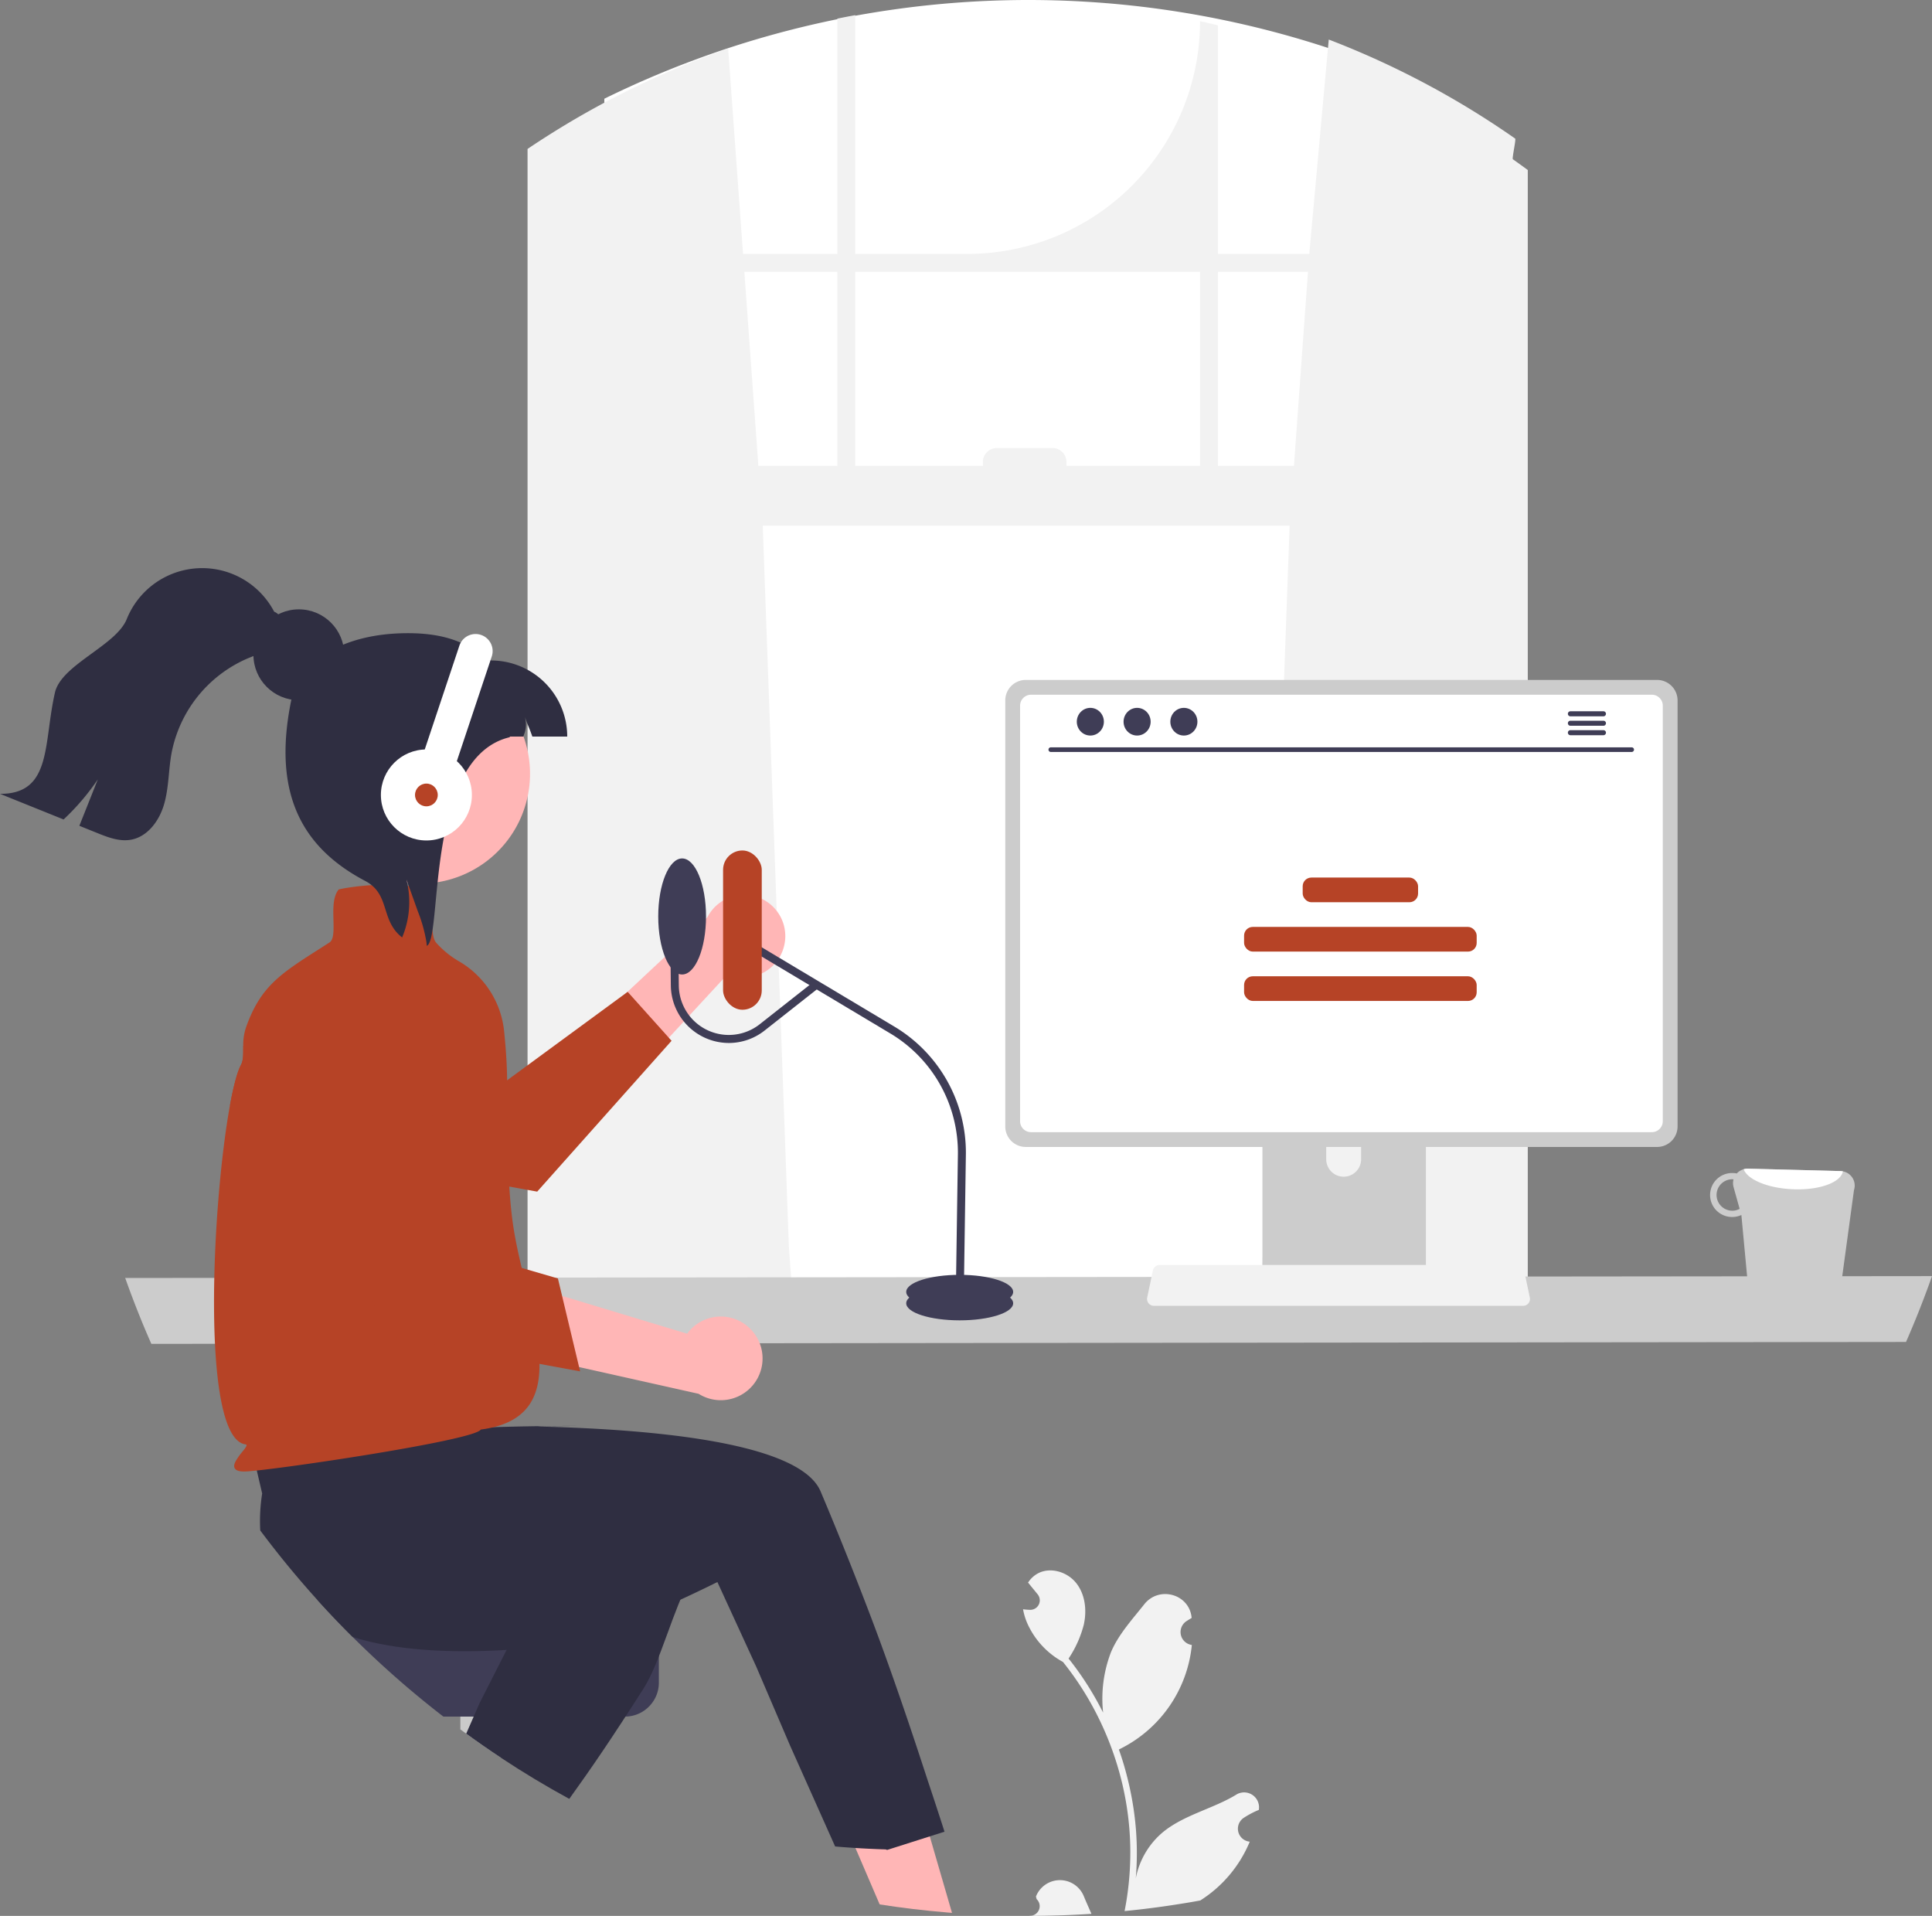 <svg xmlns="http://www.w3.org/2000/svg" data-name="Layer 1" width="727.49" height="721.335" viewBox="0 0 727.49 721.335" xmlns:xlink="http://www.w3.org/1999/xlink"><rect x="0" y="0" width="727.49" height="721.335" fill="#808080" stroke="none"/><path d="M463.813,126.504V582.275H758.516v-466.796A361.626,361.626,0,0,0,463.813,126.504Z" transform="translate(-236.255 -89.332)" fill="#fff"/><path d="M434.9,145.413V583.57H535.099l-1.79-24.801-9.852-271.529h198.402l-9.852,271.529-1.79,24.801H811.537V153.346c-1.859-1.371-3.727-2.724-5.62-4.052-.368-.257,1.255-7.523.878-7.78a326.279,326.279,0,0,0-70.198-37.292l-7.337,80.701H694.881V98.877c-2.245-.557-4.489-1.079-6.751-1.568v0a87.614,87.614,0,0,1-87.614,87.614H558.307V95.039c-2.253.411-4.506.848-6.742,1.311v88.574h-35.519l-5.603-77.291A325.75,325.75,0,0,0,441.642,140.984c-.745.48-1.499.951-2.245,1.448Q437.136,143.897,434.9,145.413ZM694.881,191.674h33.891l-5.286,73.076H694.881Zm-136.574,0H688.13V264.75H637.834v-1.448a5.292,5.292,0,0,0-5.294-5.294H611.653a5.294,5.294,0,0,0-5.303,5.294v1.448H558.307ZM521.82,264.75l-5.286-73.076h35.03V264.75Z" transform="translate(-236.255 -89.332)" fill="#f2f2f2"/><path d="M283.401,570.493c.009.026.017.043.026.069.06.18.12.343.189.523v.009q4.382,12.311,9.629,24.21l660.717-.72q5.32-12.144,9.766-24.733a.158.158,0,0,0,.017-.06Z" transform="translate(-236.255 -89.332)" fill="#ccc"/><path d="M531.503,445.489a15.436,15.436,0,0,1-21.194,10.539L473.069,496.307l-6.82-27.678,36.409-34.007A15.52,15.52,0,0,1,531.503,445.489Z" transform="translate(-236.255 -89.332)" fill="#ffb6b6"/><path d="M489.132,481.192l-50.596,56.79-.411-.077c-.171-.026-4.009-.711-10.092-1.825-22-4.026-73.316-13.63-86.046-18.076a45.497,45.497,0,0,1-19.139-12.516c1.319-7.188,2.733-12.568,4.129-15.189,1.019-1.91.831-4.403.874-7.248a22.914,22.914,0,0,1,11.283-3.992,163.872,163.872,0,0,1,74.181,11.9l13.347,5.517.548-.403,45.079-33.086.308-.223,15.506,17.28Z" transform="translate(-236.255 -89.332)" fill="#b64326"/><path d="M594.729,809.538c-.677-.051-1.345-.111-2.022-.171q-12.735-1.067-25.213-3.016l-9.132-21.263-4.378-10.195,16.526-7.102,10.743-4.609,5.106,17.545,2.116,7.29L593.478,805.22Z" transform="translate(-236.255 -89.332)" fill="#ffb6b6"/><path d="M409.599,710.592v29.864q7.517,5.551,15.335,10.709V710.592Z" transform="translate(-236.255 -89.332)" fill="#cacaca"/><path d="M355.73,691.677q6.464,7.171,13.313,13.973a360.812,360.812,0,0,0,34.165,29.984h68.364a12.747,12.747,0,0,0,9.586-4.343l.009-.026a12.616,12.616,0,0,0,2.879-5.654l.009-.017a13.109,13.109,0,0,0,.291-2.741V704.458a12.79,12.79,0,0,0-12.773-12.782Z" transform="translate(-236.255 -89.332)" fill="#3f3d56"/><path d="M327.562,619.886l7.41,31.749a66.74,66.74,0,0,0-.72,13.913q5.269,7.068,10.871,13.853,5.166,6.258,10.606,12.276,6.464,7.171,13.313,13.973c11.891,3.735,25.907,5.26,40.556,5.363,5.055.043,10.186-.094,15.335-.368,20.878-1.097,9.441-4.446,26.737-7.924,4.575-.908,8.875-1.833,12.833-2.733,7.496-1.688,13.767-3.264,18.308-4.463,5.114-1.336,23.574-10.557,23.574-10.557l14.564,31.698,12.85,29.984,16.922,37.877q3.264.296,6.537.497,3.47.244,6.948.394c1.833.094,3.658.163,5.5.214l.625.197.514-.163,8.259-2.63,2.784-.882,10.015-3.187s-2.236-7.042-6.151-18.787c-1.439-4.309-11.634-36.17-22.3-63.987-3.161-8.259-6.434-16.637-9.801-24.973-2.759-6.845-5.569-13.664-8.413-20.389-4.943-11.66-28.828-17.948-56.953-21.246-1.431-.163-2.87-.326-4.318-.48-14.332-1.508-29.539-2.287-43.76-2.647-7.119-.18,18.565-.248,12.174-.257q-3.097,0-6.023.017h-.009c-5.269.026-10.118.103-14.384.188-.831.017-1.636.043-2.424.06h-.009c-.531.009-1.054.026-1.568.034-9.329.24-15.052.531-15.052.531l-2.219-17.408-.454-3.512-.428-3.341v-.009l-.051-.42-.351-.009-6.168-.12-51.847-1.011-22.084-.936Z" transform="translate(-236.255 -89.332)" fill="#2f2e41"/><path d="M496.106,684.109c-6.245,10.674-11.111,30.91-17.511,40.933-12.276,19.241-19.473,29.736-27.98,41.575q-13.185-7.183-25.675-15.455-6.669-4.395-13.133-9.107l5.097-11.625,2.896-5.697,13.005-25.607,14.581-28.708,5.072,2.364Z" transform="translate(-236.255 -89.332)" fill="#2f2e41"/><path d="M934.361,537.425a5.452,5.452,0,0,0-4.175-7.08,5.014,5.014,0,0,0-.861-.107l-34.911-.901a5.609,5.609,0,0,0-4.176,1.802,7.011,7.011,0,0,0-1.487-.155,8.277,8.277,0,1,0-.415,16.548,8.391,8.391,0,0,0,3.631-.746l3.212,34.343a5.422,5.422,0,0,0,5.124,3.99l22.695.584a5.497,5.497,0,0,0,5.297-3.71Zm-45.953,7.738a5.92,5.92,0,0,1,.277-11.837c.111 0.0.209.053.32.053a5.574,5.574,0,0,0,.017,2.891l2.285,8.184A5.573,5.573,0,0,1,888.408,545.163Z" transform="translate(-236.255 -89.332)" fill="#ccc"/><path d="M930.186,530.345c-.744,4.253-9.106,7.242-19.161,6.723-9.246-.426-16.806-3.673-18.191-7.521a5.162,5.162,0,0,1,1.58-.211l34.911.901A5.014,5.014,0,0,1,930.186,530.345Z" transform="translate(-236.255 -89.332)" fill="#fff"/><path d="M711.619,485.406v87.863H773.173V485.406a2.954,2.954,0,0,0-2.082-2.827,2.72,2.72,0,0,0-.882-.137H714.592A2.967,2.967,0,0,0,711.619,485.406ZM735.641,515.596a6.571,6.571,0,0,1,13.142,0v10.195a6.571,6.571,0,0,1-13.142,0Z" transform="translate(-236.255 -89.332)" fill="#ccc"/><path d="M711.431,570.459v8.473a1.667,1.667,0,0,0,1.653,1.662h58.624a1.662,1.662,0,0,0,1.653-1.662v-8.473Z" transform="translate(-236.255 -89.332)" fill="#3f3d56"/><path d="M614.787,353.03V513.454a7.716,7.716,0,0,0,7.71,7.71H860.23a7.716,7.716,0,0,0,7.71-7.71V353.03a7.72,7.72,0,0,0-7.71-7.702H622.497A7.72,7.72,0,0,0,614.787,353.03Z" transform="translate(-236.255 -89.332)" fill="#ccc"/><path d="M620.364,355.026V511.475a4.128,4.128,0,0,0,4.121,4.121H858.251a4.128,4.128,0,0,0,4.121-4.121V355.026a4.13,4.13,0,0,0-4.121-4.129H624.485A4.13,4.13,0,0,0,620.364,355.026Z" transform="translate(-236.255 -89.332)" fill="#fff"/><path d="M668.747,580.02a2.526,2.526,0,0,0,1.988.951H809.81a2.559,2.559,0,0,0,2.502-3.084l-2.159-10.255a2.564,2.564,0,0,0-1.593-1.859,2.48,2.48,0,0,0-.908-.171H672.885a2.479,2.479,0,0,0-.908.171,2.564,2.564,0,0,0-1.593,1.859l-2.159,10.255A2.557,2.557,0,0,0,668.747,580.02Z" transform="translate(-236.255 -89.332)" fill="#f2f2f2"/><path d="M850.664,372.448H631.93a.87.87,0,0,1,0-1.74H850.664a.87.87,0,0,1,0,1.74Z" transform="translate(-236.255 -89.332)" fill="#3f3d56"/><ellipse cx="410.565" cy="271.724" rx="5.098" ry="5.211" fill="#3f3d56"/><ellipse cx="428.175" cy="271.724" rx="5.098" ry="5.211" fill="#3f3d56"/><ellipse cx="445.785" cy="271.724" rx="5.098" ry="5.211" fill="#3f3d56"/><path d="M840.06,357.133H827.552a.947.947,0,0,0,0,1.893h12.508a.947.947,0,0,0,0-1.893Z" transform="translate(-236.255 -89.332)" fill="#3f3d56"/><path d="M840.06,360.688H827.552a.947.947,0,0,0,0,1.893h12.508a.947.947,0,0,0,0-1.893Z" transform="translate(-236.255 -89.332)" fill="#3f3d56"/><path d="M840.06,364.244H827.552a.947.947,0,0,0,0,1.893h12.508a.947.947,0,0,0,0-1.893Z" transform="translate(-236.255 -89.332)" fill="#3f3d56"/><rect x="490.523" y="330.405" width="43.451" height="9.291" rx="3.264" fill="#b64326"/><rect x="468.456" y="348.988" width="87.585" height="9.291" rx="3.264" fill="#b64326"/><rect x="468.456" y="367.571" width="87.585" height="9.291" rx="3.264" fill="#b64326"/><ellipse cx="361.369" cy="490.688" rx="20.132" ry="6.425" fill="#3f3d56"/><ellipse cx="361.369" cy="486.405" rx="20.132" ry="6.425" fill="#3f3d56"/><path d="M599.124,580.043l-3-.045.828-56.019a52.258,52.258,0,0,0-25.369-45.5l-57.259-34.226,1.539-2.575,57.259,34.227A55.265,55.265,0,0,1,599.952,524.024Z" transform="translate(-236.255 -89.332)" fill="#3f3d56"/><rect x="272.273" y="320.206" width="14.564" height="59.969" rx="7.282" fill="#b64326"/><path d="M510.714,482.017a21.89,21.89,0,0,1-21.857-21.615l-.247-23.005,3-.032.247,23.006a18.826,18.826,0,0,0,30.476,14.585l20.416-16.083,1.856,2.357-20.416,16.083A21.733,21.733,0,0,1,510.714,482.017Z" transform="translate(-236.255 -89.332)" fill="#3f3d56"/><ellipse cx="256.852" cy="345.05" rx="8.995" ry="21.846" fill="#3f3d56"/><path d="M429.678,551.972c-.78-4.9-1.302-10.272-1.645-15.892-.805-12.859-.728-27.037-.822-40.008-.04-5.894-.506-12.331-1.113-18.307A34.491,34.491,0,0,0,409.109,451.288a34.917,34.917,0,0,1-8.593-7.002c-1.336-1.491-1.499-4.935-1.671-8.576-.206-4.429-.42-9.021-2.793-11.385l-.103-.103-.137-.051c-9.963-3.315-26.797-1.165-31.801-.009l-.214.051-.137.171c-2.065,2.733-1.953,7.102-1.842,11.326.094,3.795.188,7.385-1.491,8.464-1.302.84-2.553,1.636-3.761,2.407-14.812,9.449-22.248,14.195-27.697,29.625a20.411,20.411,0,0,0-1.019,6.845c-.043,2.844.146,5.337-.874,7.248-1.396,2.621-2.81,8.002-4.129,15.189-6.914,37.772-11.017,125.6,5.877,127.656,1.319.163-1.371,2.81-2.296,4.138-1.328,1.91-2.467,3.555-1.808,4.815.445.857,1.611,1.259,3.65,1.259,7.693,0,86.775-11.608,89.019-15.789.146-.274.163.24,0,0C454.368,622.727,434.741,584.004,429.678,551.972Z" transform="translate(-236.255 -89.332)" fill="#b64326"/><path d="M518.926,589.801a15.64,15.64,0,0,0-23.924,1.672L441.797,575.402l8.249,27.679L499.306,614.1a15.725,15.725,0,0,0,19.62-24.298Z" transform="translate(-236.255 -89.332)" fill="#ffb6b6"/><path d="M454.699,605.651l-73.06-13.409c-.296-.764-29.626-76.688-33.25-93.743a46.164,46.164,0,0,1,3.661-30.485l.129-.227.24-.103a23.427,23.427,0,0,1,28.218,7.889,165.937,165.937,0,0,1,28.648,70.524l2.233,14.457,34.816,10.12Z" transform="translate(-236.255 -89.332)" fill="#b64326"/><path d="M430.762,400.485a41.395,41.395,0,1,1,2.103-35.266c.189.474.36.948.531,1.44A41.339,41.339,0,0,1,430.762,400.485Z" transform="translate(-236.255 -89.332)" fill="#ffb6b6"/><path d="M436.712,366.659c-1.781-4.984-1.004-2.388-2.805-7.353,1.175,4.396-.682,6.86-.512,7.353H384.107V338.007c14.44-5.723,28.557-10.593,37.085,0a28.653,28.653,0,0,1,28.652,28.652Z" transform="translate(-236.255 -89.332)" fill="#2f2e41"/><path d="M396.966,445.449c-.038-.531-.095-1.08-.171-1.611a55.803,55.803,0,0,0-3.203-11.37c-1.421-3.998-2.861-8.016-4.302-12.014a34.397,34.397,0,0,1-1.611,21.83c-8.319-6.481-4.32-16.236-13.947-21.3-25.836-13.588-34.777-35.547-27.549-69.273,2.57-11.994,17.541-23.987,43.691-23.987,26.17,0,37.835,13.012,38.347,39.163C396.008,374.467,403.049,442.796,396.966,445.449Z" transform="translate(-236.255 -89.332)" fill="#2f2e41"/><circle cx="112.531" cy="246.523" r="17.102" fill="#2f2e41"/><path d="M340.786,330.885c-2.917,3.396-7.483,4.716-11.603,6.483a48.811,48.811,0,0,0-28.357,35.66c-1.139,6.355-.99,12.933-2.789,19.128-1.788,6.195-6.216,12.273-12.571,13.348-4.3.734-8.611-.926-12.656-2.565q-3.337-1.341-6.674-2.693,3.481-8.734,6.951-17.468a88.522,88.522,0,0,1-12.891,15.084q-11.959-4.822-23.94-9.644c19.65.075,16.297-19.001,20.693-38.14,2.416-10.517,22.992-17.638,27.027-27.644a30.61,30.61,0,0,1,55.523-2.789C343.532,321.252,343.649,327.532,340.786,330.885Z" transform="translate(-236.255 -89.332)" fill="#2f2e41"/><path d="M407.769,326.812h0a6.425,6.425,0,0,1,6.425,6.425v47.787a6.425,6.425,0,0,1-6.425,6.425h0a6.425,6.425,0,0,1-6.425-6.425V333.237a6.425,6.425,0,0,1,6.425-6.425Z" transform="translate(-102.242 -200.043) rotate(18.454)" fill="#fff"/><circle cx="160.556" cy="299.303" r="17.134" fill="#fff"/><circle cx="160.556" cy="299.303" r="4.283" fill="#b64326"/><path d="M644.332,803.198c.92,2.23,1.93,4.46,2.9,6.7l-.45.03c-.15,0-.29.02-.44.03q-10.605.66-21.4.7c-.33.01-.65.01-.98.01,0-.02.01-.03.01-.05a3.614,3.614,0,0,0,2.62-6.26c-.1-.37-.16-.63-.25-.99a2.439,2.439,0,0,1,.1-.24A9.698,9.698,0,0,1,644.332,803.198Z" transform="translate(-236.255 -89.332)" fill="#f2f2f2"/><path d="M710.293,770.538c-.01.08-.02.15-.03.23a31.312,31.312,0,0,0-3.69,1.78c-.69.38-1.36.79-2.01,1.22a4.902,4.902,0,0,0,1.98,8.92l.1.02c.07.01.13.02.2.03a47.83,47.83,0,0,1-18.62,22.12c-.4.08-.79.15-1.19.22-2.02.37-4.03.71-6.05,1.02q-10.53,1.71-21.27,2.76a113.687,113.687,0,0,0,2.16-22.02,109.346,109.346,0,0,0-.69-12.39c-.38-3.37-.9-6.73-1.58-10.05q-.51-2.52-1.14-5.03a117.585,117.585,0,0,0-9.76-25.63,114.178,114.178,0,0,0-12.19-18.68,30.907,30.907,0,0,1-12.88-13.37,23.392,23.392,0,0,1-2.15-6.46c.62.09,1.26.14,1.89.18.19.01.4.02.6.03h.07a3.576,3.576,0,0,0,2.94-5.83c-.27-.33-.54-.67-.81-1-.41-.51-.84-1.02-1.25-1.53a1.735,1.735,0,0,1-.13-.15c-.47-.59-.95-1.17-1.42-1.75a10.225,10.225,0,0,1,3.39-3.28c4.74-2.78,11.28-.86,14.71,3.43,3.43,4.29,4.08,10.31,2.89,15.66a41.506,41.506,0,0,1-5.74,12.8c.26.33.52.64.78.97a116.36,116.36,0,0,1,11.45,17.87c.27.5.53,1,.78,1.51a48.699,48.699,0,0,1,2.91-22.63c2.78-6.71,8-12.37,12.59-18.17,5.52-6.97,16.84-3.93,17.81,4.91.01.08.02.17.03.25-.68.39-1.35.8-2,1.23a4.901,4.901,0,0,0,1.97,8.92l.1.02a49.04,49.04,0,0,1-26.28,38.75c-.41.21-.8.42-1.2.61a111.846,111.846,0,0,1,3.23,10.76c.44,1.7.82,3.41,1.17,5.13a116.763,116.763,0,0,1,2.04,14.41,114.21,114.21,0,0,1-.08,18.31l.03-.21a30.014,30.014,0,0,1,10.23-17.31c7.88-6.47,19-8.85,27.5-14.05A5.62,5.62,0,0,1,710.293,770.538Z" transform="translate(-236.255 -89.332)" fill="#f2f2f2"/></svg>